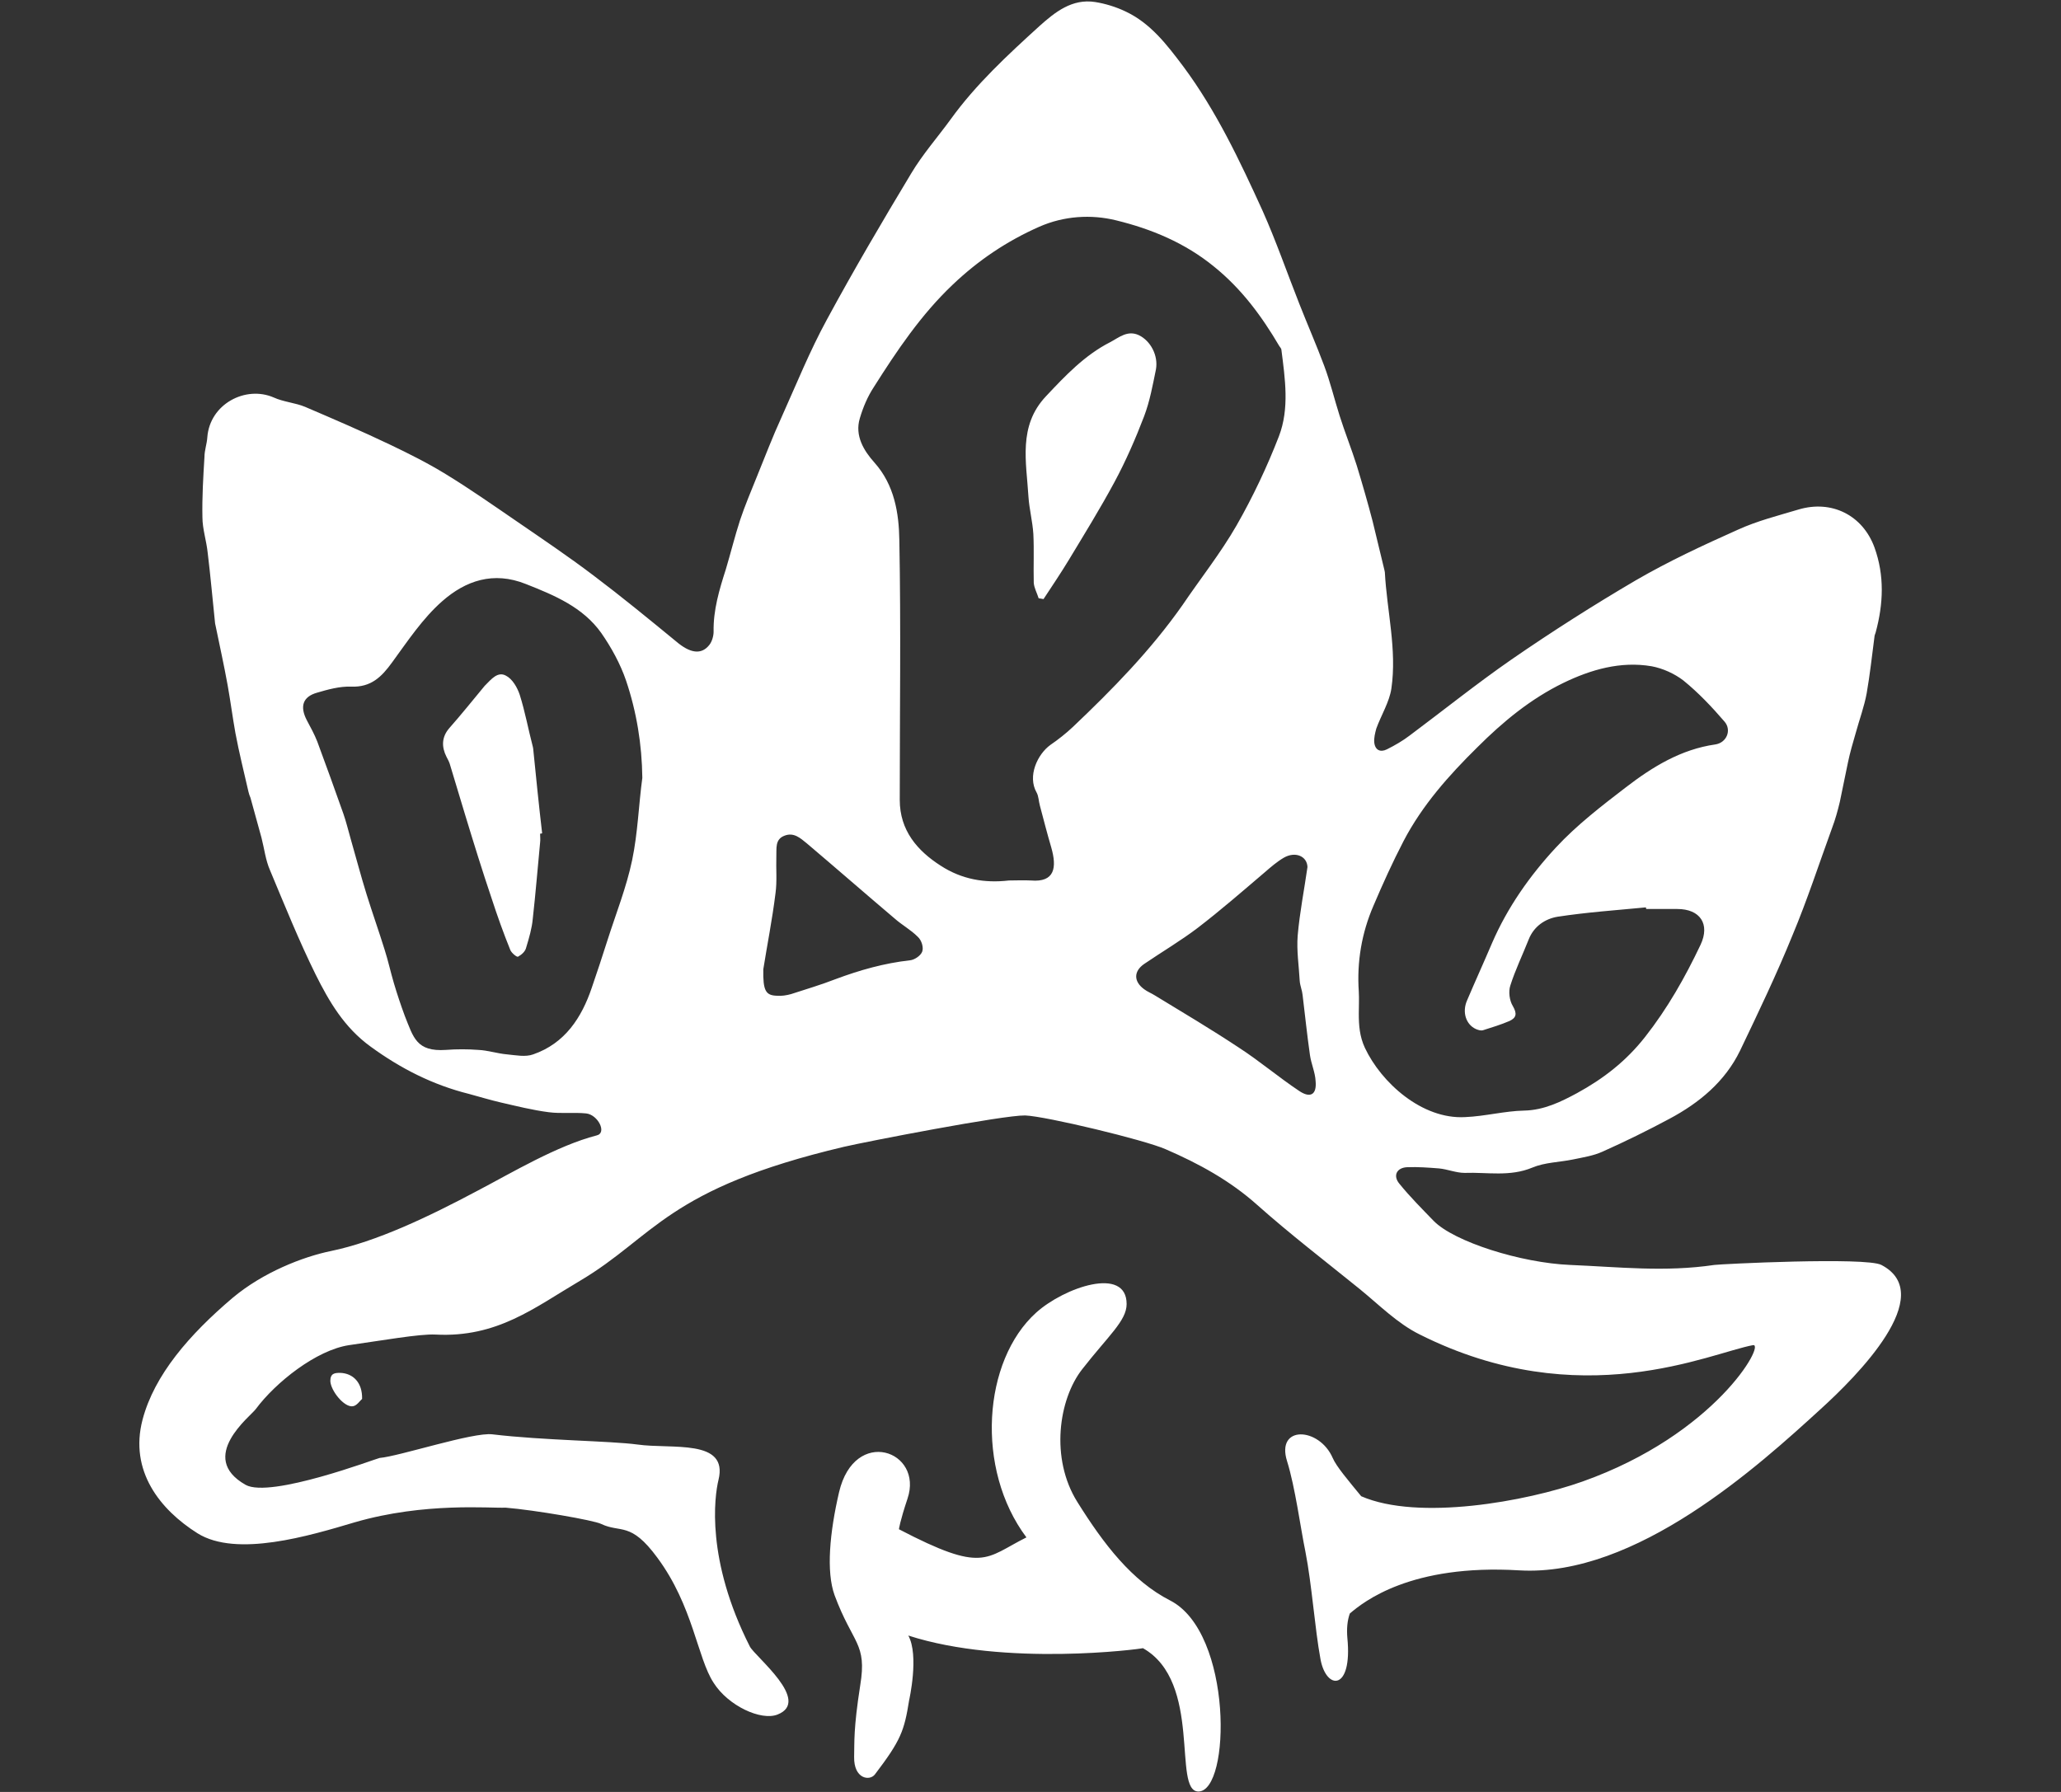 <?xml version="1.0" encoding="utf-8"?>
<!-- Generator: Adobe Illustrator 22.0.1, SVG Export Plug-In . SVG Version: 6.00 Build 0)  -->
<svg version="1.1" id="Layer_1" xmlns="http://www.w3.org/2000/svg" xmlns:xlink="http://www.w3.org/1999/xlink" x="0px" y="0px"
	 viewBox="0 0 506 440" style="enable-background:new 0 0 506 440;" xml:space="preserve">
<rect x="0" y="0" width="506" height="440" fill="#333333" stroke="none"/>
<style type="text/css">
	.st0{fill:#FFFFFF;}
</style>
<g>
	<g>
		<path class="st0" d="M199.3,354.6C199.3,354.6,199.3,354.6,199.3,354.6C199.3,354.6,199.3,354.6,199.3,354.6
			C199.3,354.6,199.3,354.6,199.3,354.6z M279.6,82.3c-2.8-1.3-4.9,0.6-7,1.7c-6.3,3.2-11.1,8.3-15.8,13.3
			c-6.9,7.3-4.8,16.2-4.3,24.7c0.2,3,1,6,1.2,9.1c0.2,4,0,8,0.1,12c0.1,1.3,0.8,2.5,1.2,3.8c0.4,0.1,0.8,0.1,1.2,0.2
			c2.1-3.2,4.2-6.3,6.2-9.6c3.8-6.3,7.7-12.6,11.2-19.1c2.8-5.2,5.2-10.7,7.3-16.2c1.4-3.7,2.1-7.6,2.9-11.5
			C284.4,87.3,282.5,83.7,279.6,82.3z M130.9,183.8c0-0.2-0.1-0.4-0.1-0.5c-1.1-4.2-1.9-8.6-3.2-12.7c-0.6-1.8-1.8-3.9-3.4-4.7
			c-2-1.1-3.6,0.9-5,2.3c-0.1,0.1-0.1,0.1-0.2,0.2c-2.9,3.5-5.7,7-8.7,10.4c-1.9,2.2-1.9,4.6-0.7,7c0.3,0.6,0.6,1.1,0.8,1.7
			c1.3,4.2,2.5,8.4,3.8,12.6c2.1,6.9,4.2,13.7,6.5,20.5c1.4,4.3,2.9,8.5,4.6,12.7c0.3,0.7,1.6,1.8,1.9,1.6c0.9-0.5,1.8-1.3,2-2.3
			c0.7-2.3,1.4-4.7,1.6-7c0.7-6.2,1.2-12.5,1.8-18.7c0.1-0.7,0-1.5,0-2.2c0.2,0,0.3,0,0.5-0.1C132.3,197.7,131.6,190.8,130.9,183.8z
			 M287.3,393c-9.4-4.8-16.3-13.8-22.8-24.2c-6.7-10.7-4.6-25.2,1.2-32.6c6.4-8.2,10.9-11.9,10.9-16c0-9.4-15.3-4.1-22.2,2.1
			c-13.1,11.8-15,38.4-2.4,55.2c-10.2,5.1-10.4,8.9-31.3-2c0,0,0.2-1.8,2.1-7.5c4-11.8-13-17.8-16.8-1.6c-2.3,9.9-3.2,19.5-1.1,25.3
			c4.5,12.1,8,11.7,6.3,22.1c-1.7,10.9-1.4,13.9-1.5,17.6c-0.1,5.4,3.8,6,5.1,4.3c6.4-8.4,7.2-10.7,8.4-18.2c0,0,2.5-11-0.2-15.9
			c23.8,7.7,57.1,3.3,57.6,3.1c14.7,8.3,7.2,35.1,13.6,35.2C302.2,439.9,302.7,400.9,287.3,393z M461.9,310.6c-3.8-2-39.8-0.2-41,0
			c-12.2,1.8-23.4,0.5-35.4,0c-12.1-0.5-28.5-5.7-33.5-10.8c-2.9-3-5.8-5.9-8.4-9.1c-1.7-2-0.7-4,1.9-4.1c2.6-0.1,5.2,0.1,7.8,0.3
			c2.1,0.2,4.2,1.1,6.3,1.1c5.5-0.2,11.1,1,16.6-1.3c3.1-1.3,6.6-1.3,10-2c2.4-0.5,5-0.9,7.2-1.9c5.6-2.5,11.1-5.2,16.5-8.1
			c7.3-3.9,13.6-9.1,17.3-16.7c4.5-9.4,9-18.8,12.9-28.4c3.6-8.6,6.5-17.5,9.7-26.3c0.8-2.1,1.4-4.3,1.9-6.4c0.7-3.2,1.3-6.5,2-9.7
			c0.5-2.4,1.2-4.8,1.9-7.2c0.9-3.3,2.1-6.5,2.7-9.8c0.8-4.6,1.3-9.2,1.9-13.8c0-0.4,0.2-0.7,0.3-1.1c1.9-7,2.2-14-0.3-20.9
			c-2.9-7.9-10.5-11.7-18.6-9.3c-5,1.5-10.2,2.8-15,5c-8.5,3.8-16.9,7.7-25,12.4c-10.4,6.1-20.6,12.6-30.6,19.5
			c-8.5,5.9-16.6,12.4-24.9,18.6c-1.7,1.3-3.6,2.4-5.6,3.4c-1.6,0.8-2.9,0.2-3.1-1.7c-0.1-1.1,0.2-2.3,0.5-3.4
			c1.2-3.3,3.2-6.5,3.7-9.8c1.4-9.6-1.1-19.1-1.6-28.6c0-0.2-0.1-0.3-0.1-0.5c-1-4-1.9-8-2.9-12c-1.2-4.6-2.5-9.1-3.9-13.7
			c-1.3-4.1-2.9-8.1-4.2-12.2c-1.3-4.1-2.3-8.3-3.8-12.3c-1.9-5.1-4.1-10.1-6.1-15.2c-3-7.6-5.7-15.4-9-22.8
			c-5.6-12.3-11.4-24.6-19.5-35.5c-4-5.3-8-10.6-14.2-13.5c-2.3-1.1-4.9-1.9-7.4-2.3c-5.7-0.9-9.9,2.5-13.7,5.9
			c-7.8,7.1-15.6,14.3-21.8,22.9c-3.2,4.4-6.9,8.6-9.7,13.3c-7.1,11.8-14.1,23.7-20.7,35.9c-4.2,7.7-7.5,15.9-11.1,23.9
			c-2.2,4.8-4.1,9.8-6.1,14.7c-1.4,3.5-2.9,7-4.1,10.6c-1.3,4-2.3,8.1-3.5,12.1c-1.6,5-3.1,10-3,15.3c0,1.1-0.4,2.4-1,3.2
			c-2,2.6-4.8,2.1-8.2-0.8c-6.7-5.5-13.4-11-20.3-16.2c-6.2-4.7-12.6-9-19-13.4c-5.7-3.9-11.4-7.9-17.3-11.5c-4.4-2.7-9-5-13.6-7.2
			c-6.9-3.3-13.9-6.3-20.9-9.3c-2.4-1-5.3-1.2-7.7-2.3c-6.9-3-15.7,1.6-16.3,9.8c-0.1,1.6-0.7,3.2-0.7,4.8
			c-0.3,4.9-0.6,9.9-0.5,14.8c0,2.9,1,5.8,1.3,8.8c0.7,5.7,1.2,11.5,1.8,17.2c0,0.2,0.1,0.4,0.1,0.5c1,4.9,2.1,9.8,3,14.8
			c0.7,3.9,1.2,7.8,1.9,11.7c0.9,4.8,2.1,9.6,3.2,14.4c0.1,0.5,0.3,1,0.5,1.5c0.9,3.3,1.8,6.5,2.7,9.8c0.7,2.7,1,5.5,2.1,8
			c3.6,8.6,7.1,17.3,11.2,25.6c3.3,6.6,7,13,13.5,17.7c7.4,5.4,15.3,9.4,24.1,11.6c2.6,0.7,5.2,1.5,7.8,2.1
			c3.9,0.9,7.9,1.9,11.8,2.4c3,0.4,6.2,0,9.2,0.3c2.9,0.3,5.2,4.8,2.6,5.4c-9.7,2.5-20.9,9.2-29.1,13.5c-12.2,6.5-25,12.6-36.2,14.9
			c-6.8,1.4-16.6,5.2-24.1,11.5c-10.6,9-19.2,18.9-22.1,29.9c-3.3,12.6,4.3,22.1,13.5,27.9c9.6,6,27.5,0.6,38.6-2.7
			c17.2-5,33.4-3.4,37-3.6c7.3,0.6,21.7,3.1,23.5,4c4.8,2.3,7.2-0.7,13.8,8.3c8.8,11.9,9.8,24.6,13.8,30.7
			c3.6,5.7,11.7,9.4,15.7,7.8c8.4-3.3-5.5-14.2-6.8-16.7c-10.8-21.3-8.7-36.8-7.7-40.9c2.5-10.2-11.5-7.5-19.9-8.7
			c-6.7-0.9-23.1-1-35.6-2.5c-4.7-0.6-22.9,5.4-27.7,5.8c-0.7,0.1-26.8,10-32.9,6.6c-12-6.8,1.3-16.9,2.5-18.6
			c4.9-6.6,14.9-14.5,22.9-15.7c7.8-1.1,17.4-2.8,21.2-2.6c15.2,0.8,24.3-6.6,35.5-13.2c18.4-10.9,21.2-22.6,64.8-32.9
			c5.6-1.3,39.1-7.8,44.5-7.7c5.1,0.2,29.3,6,34.5,8.3c8.1,3.5,15.8,7.7,22.5,13.7c8.1,7.2,16.7,13.8,25.1,20.6
			c4.8,3.9,9.3,8.5,14.8,11.2c39.5,19.8,71.3,4.5,81.8,2.6c3.1-0.5-9.2,21.9-41.9,33.5c-13.8,4.9-40.3,9.7-54.3,3.6
			c-3.2-3.9-6.1-7.3-7-9.4c-3.3-7.6-14-8.1-11.2,0.8c2,6.4,3.3,16.4,4.5,22.2c1.6,8.2,2.3,18.8,3.7,26.4c1.4,7.7,7.9,7.9,6.6-5.2
			c-0.2-2.3,0-4.3,0.6-6c3.4-2.9,15-12.2,41.6-10.6c28.7,1.7,58.9-25.8,74-39.6C455.8,338,475.9,317.9,461.9,310.6z M155.2,211.2
			c-1.4,6.7-4,13.2-6.1,19.8c-1.2,3.8-2.5,7.7-3.8,11.5c-2.5,7.4-6.6,13.7-14.4,16.4c-1.9,0.7-4.3,0.2-6.4,0c-2.4-0.2-4.7-1-7.1-1.1
			c-2.6-0.2-5.3-0.2-7.9,0c-7.3,0.5-8-3.1-10.1-8.3c-1-2.7-1.9-5.4-2.7-8.1c-0.8-2.7-1.4-5.5-2.3-8.3c-1.4-4.5-3-9-4.4-13.5
			c-1.4-4.5-2.6-9.1-3.9-13.6c-0.6-2.1-1.1-4.2-1.8-6.2c-2.1-5.9-4.2-11.8-6.4-17.7c-0.7-1.8-1.7-3.6-2.6-5.3
			c-1.7-3.3-1-5.7,2.5-6.7c2.7-0.8,5.6-1.6,8.4-1.5c4.9,0.2,7.5-2.4,10.1-6c3.8-5.2,7.5-10.8,12.3-15c5.7-5,12.5-7.4,20.5-4.2
			c7.1,2.8,14,5.7,18.5,12c2.5,3.6,4.7,7.6,6.1,11.7c2.6,7.7,3.9,15.7,4,23.9C156.8,197.6,156.6,204.5,155.2,211.2z M226.4,233.7
			c-0.4,1-1.9,2-3,2.1c-6.3,0.7-12.3,2.4-18.2,4.6c-3.6,1.4-7.3,2.5-11,3.7c-1.1,0.3-2.3,0.5-3.5,0.4c-2.7-0.1-3.4-1.2-3.3-6.5
			c0.9-5.7,2.2-12.2,3-18.7c0.4-2.9,0.1-6,0.2-9c0.1-1.9-0.4-4.2,2-5.1c2.3-0.9,3.9,0.6,5.5,1.9c7.2,6.1,14.3,12.3,21.5,18.4
			c1.8,1.6,4,2.8,5.7,4.5C226.3,230.9,226.8,232.7,226.4,233.7z M263.4,178.5c-1.7,1.6-3.6,3.1-5.5,4.4c-3.2,2.3-5.7,7.7-3.4,11.7
			c0.5,0.9,0.5,2.1,0.8,3.2c0.9,3.4,1.8,6.9,2.8,10.3c1.4,4.9,0.9,8.6-5,8.1c-1.8-0.1-3.6,0-5.4,0c-6,0.7-11.6-0.3-16.7-3.6
			c-5.8-3.7-10.1-8.7-10.1-16.2c0-21.2,0.3-42.5-0.1-63.7c-0.1-6.7-1.2-13.6-6.1-19.1c-2.6-2.9-4.9-6.6-3.6-10.9
			c0.8-2.7,1.9-5.3,3.4-7.6c5.7-9,11.6-17.8,19.4-25.2c6.3-6,13.3-10.7,21.2-14.2c6.1-2.7,12.8-3.1,18.9-1.6
			c8.6,2.1,16.9,5.5,24.1,11.4c6.8,5.5,11.7,12.2,16,19.5c0.2,0.3,0.5,0.6,0.5,0.9c0.9,7.1,2,14.4-0.6,21.2
			c-2.9,7.5-6.4,14.9-10.4,21.9c-3.9,6.8-8.9,13.1-13.3,19.6C282.5,159.7,273.1,169.3,263.4,178.5z M319,267.9
			c-5.1-3.4-9.8-7.4-14.9-10.7c-6.8-4.5-13.7-8.6-20.6-12.8c-0.8-0.5-1.8-0.9-2.6-1.5c-2.6-1.9-2.6-4.4,0-6.2c4.4-3,9-5.7,13.2-8.9
			c5.6-4.3,11-9,16.4-13.6c1.5-1.3,3-2.6,4.7-3.6c2.8-1.6,5.7-0.4,5.8,2.3c-0.8,5.6-1.9,11.1-2.4,16.8c-0.3,3.7,0.3,7.5,0.5,11.2
			c0.1,1.2,0.6,2.3,0.7,3.4c0.6,4.9,1.1,9.8,1.8,14.7c0.3,2.2,1.3,4.3,1.4,6.5C323.3,268.8,321.7,269.7,319,267.9z M335.1,257.3
			c-1.3-2.8-1.5-5.5-1.5-8.4c0-1.8,0.1-3.6,0-5.4c-0.5-7.3,0.7-14.4,3.6-21.1c2.3-5.4,4.7-10.7,7.4-15.9c4.6-8.8,11.1-16.1,18.1-23
			c6.3-6.3,13.1-11.9,21.1-15.8c6.8-3.3,14.1-5.4,21.7-4.1c2.7,0.5,5.6,1.8,7.8,3.5c3.7,3,7,6.5,10.1,10.1c1.8,2.1,0.5,5.2-2.3,5.6
			c-8.4,1.2-15.4,5.5-21.9,10.5c-6,4.6-12.1,9.3-17.2,14.8c-6.4,6.9-11.9,14.7-15.7,23.5c-2,4.7-4.1,9.3-6.1,14
			c-1.3,2.9-0.3,6,2.2,7.1c0.5,0.2,1.1,0.4,1.6,0.3c2.2-0.7,4.5-1.4,6.6-2.3c1.7-0.8,1.9-1.8,0.8-3.7c-0.8-1.3-1.1-3.5-0.6-5
			c1.2-3.8,3-7.5,4.5-11.3c1.3-3.3,4.1-5.1,7.1-5.6c7.2-1.1,14.4-1.6,21.7-2.3c0,0.1,0,0.3,0.1,0.4c2.5,0,5.1,0,7.6,0
			c5.6,0,8.1,3.7,5.7,8.8c-3.8,8-8.1,15.6-13.6,22.6c-4.7,6-10.3,10.3-16.7,13.8c-3.9,2.1-8.1,4.2-13,4.3c-4.8,0.1-9.6,1.4-14.5,1.6
			C349.1,274.9,339.1,265.8,335.1,257.3z M81.1,339.1c0.1,2.4,3.4,6.5,5.5,6.2c1-0.1,1.8-1.4,2.3-1.8c0.1-4-2.2-6.3-5.4-6.4
			C82.2,337.1,81.1,337.2,81.1,339.1z"/>
	</g>
</g>
</svg>
